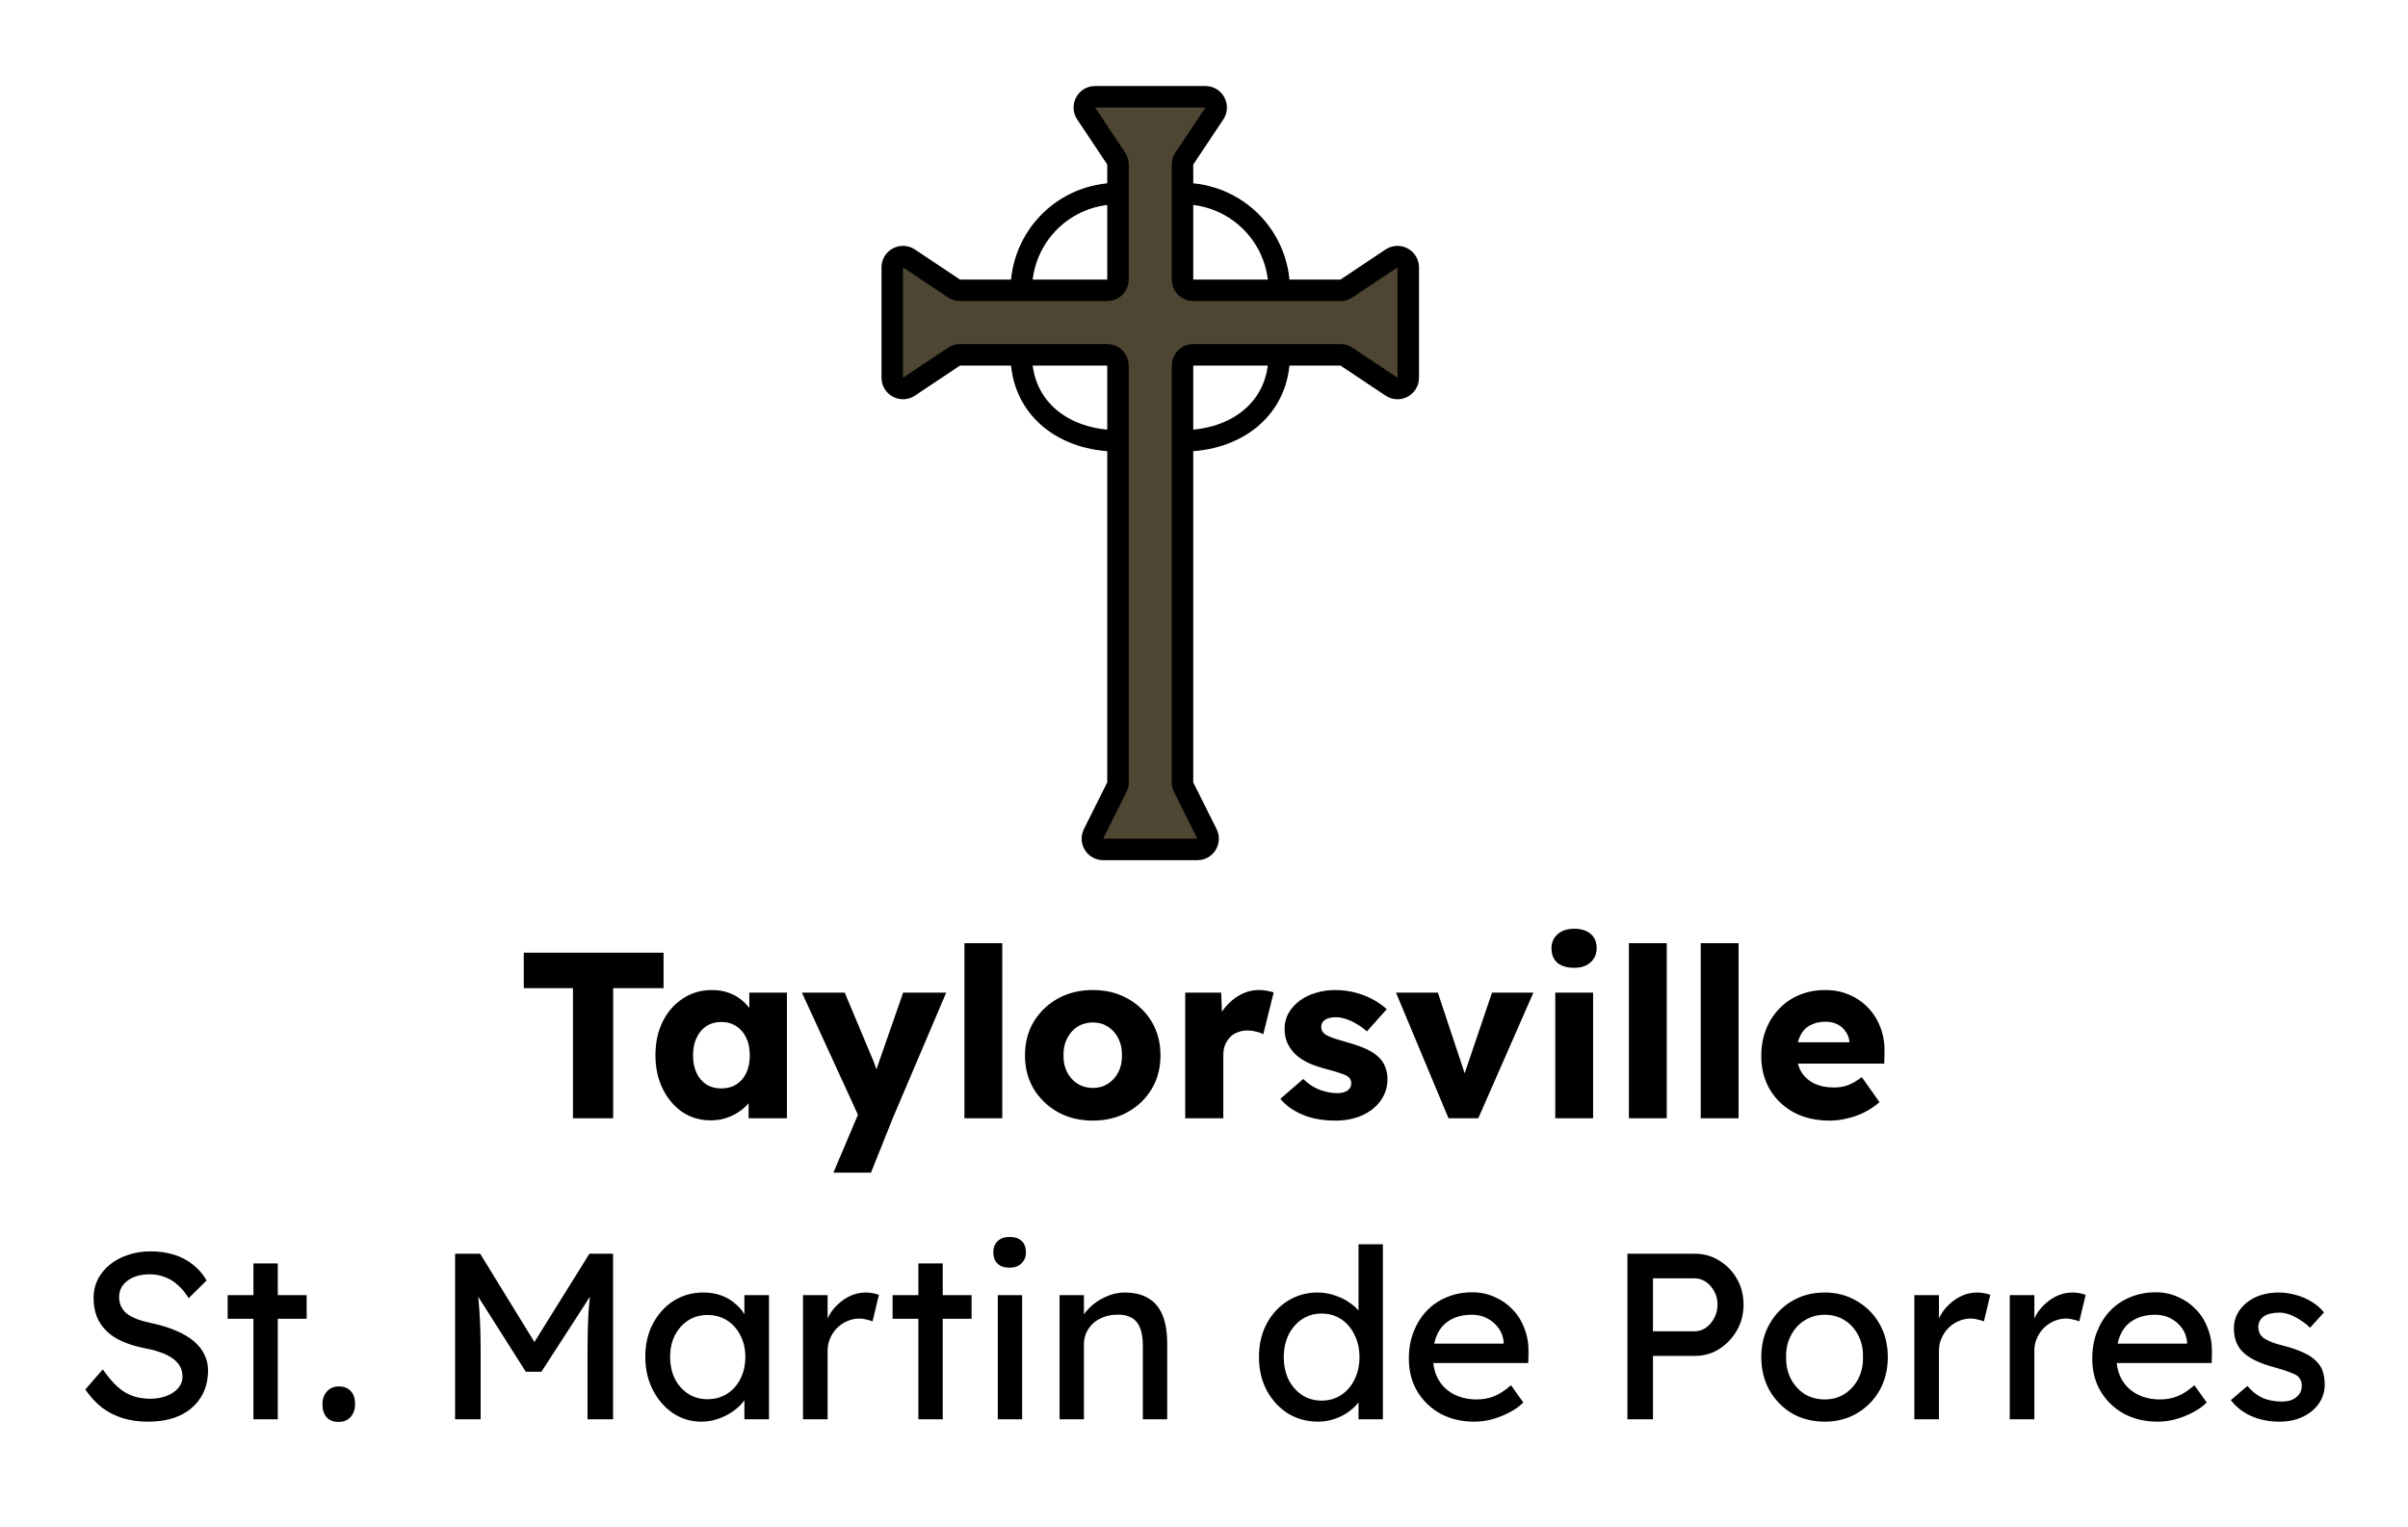 <svg width="112" height="71" viewBox="0 0 112 71" fill="none" xmlns="http://www.w3.org/2000/svg">
<path d="M56.066 4.5H50.934C50.535 4.5 50.297 4.945 50.518 5.277L51.916 7.374C51.971 7.456 52 7.553 52 7.651V9V13C52 13.276 51.776 13.5 51.5 13.5H47.5H44.651C44.553 13.5 44.456 13.471 44.374 13.416L42.277 12.018C41.945 11.797 41.5 12.035 41.5 12.434V17.566C41.5 17.965 41.945 18.203 42.277 17.982L44.374 16.584C44.456 16.529 44.553 16.5 44.651 16.5H47.5H51.5C51.776 16.5 52 16.724 52 17V20.5V36.382C52 36.46 51.982 36.536 51.947 36.606L50.862 38.776C50.696 39.109 50.937 39.5 51.309 39.5H55.691C56.063 39.5 56.304 39.109 56.138 38.776L55.053 36.606C55.018 36.536 55 36.46 55 36.382V20.5V17C55 16.724 55.224 16.5 55.5 16.5H59.5H62.349C62.447 16.5 62.544 16.529 62.626 16.584L64.723 17.982C65.055 18.203 65.5 17.965 65.5 17.566V12.434C65.5 12.035 65.055 11.797 64.723 12.018L62.626 13.416C62.544 13.471 62.447 13.5 62.349 13.5H59.5H55.5C55.224 13.5 55 13.276 55 13V9V7.651C55 7.553 55.029 7.456 55.084 7.374L56.482 5.277C56.703 4.945 56.465 4.5 56.066 4.5Z" fill="#4F4533"/>
<path d="M52 9V13C52 13.276 51.776 13.5 51.5 13.5H47.5M52 9V7.651C52 7.553 51.971 7.456 51.916 7.374L50.518 5.277C50.297 4.945 50.535 4.5 50.934 4.5H56.066C56.465 4.5 56.703 4.945 56.482 5.277L55.084 7.374C55.029 7.456 55 7.553 55 7.651V9M52 9C49.5 9 47.5 11 47.5 13.5M47.5 13.5H44.651C44.553 13.5 44.456 13.471 44.374 13.416L42.277 12.018C41.945 11.797 41.5 12.035 41.5 12.434V17.566C41.5 17.965 41.945 18.203 42.277 17.982L44.374 16.584C44.456 16.529 44.553 16.5 44.651 16.5H47.5M55 9V13C55 13.276 55.224 13.5 55.5 13.5H59.5M55 9C57.5 9 59.5 11 59.5 13.5M59.5 13.5H62.349C62.447 13.5 62.544 13.471 62.626 13.416L64.723 12.018C65.055 11.797 65.5 12.035 65.5 12.434V17.566C65.5 17.965 65.055 18.203 64.723 17.982L62.626 16.584C62.544 16.529 62.447 16.5 62.349 16.5H59.5M59.5 16.5H55.5C55.224 16.5 55 16.724 55 17V20.5M59.5 16.5C59.5 19 57.5 20.5 55 20.5M55 20.5V36.382C55 36.46 55.018 36.536 55.053 36.606L56.138 38.776C56.304 39.109 56.063 39.5 55.691 39.5H51.309C50.937 39.5 50.696 39.109 50.862 38.776L51.947 36.606C51.982 36.536 52 36.46 52 36.382V20.5M52 20.5V17C52 16.724 51.776 16.5 51.5 16.5H47.5M52 20.5C49.5 20.5 47.5 19 47.5 16.5" stroke="black"/>
<path d="M26.65 52V45.95H24.362V44.3H30.863V45.95H28.52V52H26.65ZM33.059 52.099C32.568 52.099 32.128 51.971 31.739 51.714C31.358 51.45 31.053 51.091 30.826 50.636C30.599 50.174 30.485 49.653 30.485 49.074C30.485 48.48 30.599 47.956 30.826 47.501C31.053 47.046 31.365 46.691 31.761 46.434C32.157 46.17 32.608 46.038 33.114 46.038C33.393 46.038 33.646 46.078 33.873 46.159C34.108 46.24 34.313 46.353 34.489 46.5C34.665 46.639 34.815 46.804 34.94 46.995C35.065 47.178 35.156 47.376 35.215 47.589L34.852 47.545V46.159H36.601V52H34.819V50.592L35.215 50.581C35.156 50.786 35.061 50.981 34.929 51.164C34.797 51.347 34.636 51.509 34.445 51.648C34.254 51.787 34.042 51.897 33.807 51.978C33.572 52.059 33.323 52.099 33.059 52.099ZM33.543 50.614C33.814 50.614 34.049 50.552 34.247 50.427C34.445 50.302 34.599 50.126 34.709 49.899C34.819 49.664 34.874 49.389 34.874 49.074C34.874 48.759 34.819 48.487 34.709 48.26C34.599 48.025 34.445 47.846 34.247 47.721C34.049 47.589 33.814 47.523 33.543 47.523C33.279 47.523 33.048 47.589 32.85 47.721C32.659 47.846 32.509 48.025 32.399 48.26C32.289 48.487 32.234 48.759 32.234 49.074C32.234 49.389 32.289 49.664 32.399 49.899C32.509 50.126 32.659 50.302 32.85 50.427C33.048 50.552 33.279 50.614 33.543 50.614ZM38.762 54.53L40.093 51.395L40.115 52.297L37.299 46.159H39.29L40.522 49.096C40.588 49.243 40.651 49.4 40.709 49.569C40.768 49.738 40.812 49.899 40.841 50.053L40.599 50.196C40.643 50.086 40.691 49.95 40.742 49.789C40.801 49.62 40.863 49.441 40.929 49.25L42.007 46.159H44.009L41.523 52L40.511 54.53H38.762ZM44.857 52V43.86H46.617V52H44.857ZM50.83 52.11C50.221 52.11 49.678 51.978 49.202 51.714C48.733 51.45 48.358 51.091 48.08 50.636C47.809 50.181 47.673 49.661 47.673 49.074C47.673 48.487 47.809 47.967 48.08 47.512C48.358 47.057 48.733 46.698 49.202 46.434C49.678 46.17 50.221 46.038 50.83 46.038C51.438 46.038 51.977 46.17 52.447 46.434C52.923 46.698 53.297 47.057 53.569 47.512C53.84 47.967 53.976 48.487 53.976 49.074C53.976 49.661 53.84 50.181 53.569 50.636C53.297 51.091 52.923 51.45 52.447 51.714C51.977 51.978 51.438 52.11 50.83 52.11ZM50.83 50.592C51.094 50.592 51.328 50.526 51.534 50.394C51.739 50.262 51.901 50.082 52.018 49.855C52.135 49.628 52.19 49.367 52.183 49.074C52.19 48.781 52.135 48.52 52.018 48.293C51.901 48.058 51.739 47.875 51.534 47.743C51.328 47.611 51.094 47.545 50.83 47.545C50.566 47.545 50.328 47.611 50.115 47.743C49.91 47.875 49.748 48.058 49.631 48.293C49.514 48.52 49.459 48.781 49.466 49.074C49.459 49.367 49.514 49.628 49.631 49.855C49.748 50.082 49.91 50.262 50.115 50.394C50.328 50.526 50.566 50.592 50.83 50.592ZM55.127 52V46.159H56.799L56.876 48.062L56.546 47.699C56.634 47.384 56.777 47.101 56.975 46.852C57.18 46.603 57.418 46.405 57.69 46.258C57.961 46.111 58.251 46.038 58.559 46.038C58.691 46.038 58.812 46.049 58.922 46.071C59.039 46.093 59.145 46.119 59.241 46.148L58.757 48.095C58.676 48.044 58.566 48.003 58.427 47.974C58.295 47.937 58.155 47.919 58.009 47.919C57.847 47.919 57.697 47.948 57.558 48.007C57.418 48.058 57.301 48.135 57.206 48.238C57.11 48.341 57.033 48.462 56.975 48.601C56.923 48.74 56.898 48.898 56.898 49.074V52H55.127ZM62.102 52.11C61.53 52.11 61.024 52.018 60.584 51.835C60.151 51.652 59.806 51.406 59.55 51.098L60.617 50.174C60.844 50.401 61.101 50.57 61.387 50.68C61.673 50.783 61.944 50.834 62.201 50.834C62.303 50.834 62.395 50.823 62.476 50.801C62.556 50.779 62.622 50.75 62.674 50.713C62.732 50.669 62.776 50.621 62.806 50.57C62.835 50.511 62.85 50.445 62.85 50.372C62.85 50.225 62.784 50.112 62.652 50.031C62.586 49.994 62.476 49.95 62.322 49.899C62.168 49.848 61.97 49.789 61.728 49.723C61.383 49.635 61.082 49.532 60.826 49.415C60.576 49.29 60.371 49.147 60.21 48.986C60.063 48.832 59.949 48.663 59.869 48.48C59.788 48.289 59.748 48.077 59.748 47.842C59.748 47.571 59.81 47.325 59.935 47.105C60.067 46.885 60.239 46.694 60.452 46.533C60.672 46.372 60.921 46.251 61.2 46.17C61.486 46.082 61.779 46.038 62.08 46.038C62.402 46.038 62.71 46.075 63.004 46.148C63.297 46.221 63.568 46.324 63.818 46.456C64.074 46.588 64.302 46.746 64.5 46.929L63.576 47.963C63.444 47.838 63.293 47.728 63.125 47.633C62.963 47.53 62.795 47.45 62.619 47.391C62.443 47.332 62.281 47.303 62.135 47.303C62.025 47.303 61.926 47.314 61.838 47.336C61.757 47.351 61.687 47.38 61.629 47.424C61.57 47.461 61.526 47.508 61.497 47.567C61.467 47.618 61.453 47.681 61.453 47.754C61.453 47.827 61.471 47.897 61.508 47.963C61.552 48.029 61.61 48.084 61.684 48.128C61.757 48.172 61.874 48.223 62.036 48.282C62.197 48.333 62.417 48.399 62.696 48.48C63.04 48.575 63.337 48.682 63.587 48.799C63.836 48.916 64.034 49.056 64.181 49.217C64.298 49.342 64.386 49.488 64.445 49.657C64.503 49.818 64.533 49.994 64.533 50.185C64.533 50.559 64.426 50.893 64.214 51.186C64.008 51.472 63.722 51.699 63.356 51.868C62.989 52.029 62.571 52.11 62.102 52.11ZM67.372 52L64.93 46.159H66.877L68.329 50.526L67.9 50.57L69.396 46.159H71.321L68.758 52H67.372ZM72.338 52V46.159H74.098V52H72.338ZM73.218 45.004C72.888 45.004 72.628 44.927 72.437 44.773C72.254 44.612 72.162 44.384 72.162 44.091C72.162 43.827 72.257 43.611 72.448 43.442C72.639 43.273 72.895 43.189 73.218 43.189C73.548 43.189 73.805 43.27 73.988 43.431C74.171 43.585 74.263 43.805 74.263 44.091C74.263 44.362 74.168 44.582 73.977 44.751C73.794 44.92 73.541 45.004 73.218 45.004ZM75.763 52V43.86H77.523V52H75.763ZM79.103 52V43.86H80.864V52H79.103ZM85.109 52.11C84.464 52.11 83.903 51.982 83.426 51.725C82.949 51.461 82.579 51.105 82.315 50.658C82.051 50.203 81.919 49.686 81.919 49.107C81.919 48.66 81.992 48.249 82.139 47.875C82.286 47.501 82.491 47.178 82.755 46.907C83.019 46.628 83.331 46.416 83.69 46.269C84.057 46.115 84.456 46.038 84.889 46.038C85.3 46.038 85.674 46.111 86.011 46.258C86.356 46.405 86.653 46.61 86.902 46.874C87.151 47.138 87.342 47.45 87.474 47.809C87.606 48.168 87.665 48.561 87.65 48.986L87.639 49.459H82.986L82.733 48.469H86.209L86.022 48.678V48.458C86.007 48.275 85.949 48.113 85.846 47.974C85.751 47.827 85.622 47.714 85.461 47.633C85.3 47.552 85.116 47.512 84.911 47.512C84.625 47.512 84.379 47.571 84.174 47.688C83.976 47.798 83.826 47.963 83.723 48.183C83.62 48.396 83.569 48.66 83.569 48.975C83.569 49.298 83.635 49.58 83.767 49.822C83.906 50.057 84.104 50.24 84.361 50.372C84.625 50.504 84.937 50.57 85.296 50.57C85.545 50.57 85.765 50.533 85.956 50.46C86.154 50.387 86.367 50.262 86.594 50.086L87.419 51.252C87.192 51.45 86.95 51.611 86.693 51.736C86.436 51.861 86.172 51.952 85.901 52.011C85.637 52.077 85.373 52.11 85.109 52.11ZM6.871 66.11C6.453 66.11 6.064 66.055 5.705 65.945C5.353 65.835 5.03 65.67 4.737 65.45C4.451 65.223 4.194 64.944 3.967 64.614L4.781 63.679C5.14 64.192 5.485 64.548 5.815 64.746C6.145 64.944 6.537 65.043 6.992 65.043C7.271 65.043 7.524 64.999 7.751 64.911C7.978 64.823 8.158 64.702 8.29 64.548C8.422 64.394 8.488 64.218 8.488 64.02C8.488 63.888 8.466 63.763 8.422 63.646C8.378 63.529 8.308 63.422 8.213 63.327C8.125 63.232 8.008 63.144 7.861 63.063C7.722 62.982 7.557 62.913 7.366 62.854C7.175 62.788 6.955 62.733 6.706 62.689C6.31 62.608 5.965 62.502 5.672 62.37C5.379 62.238 5.133 62.073 4.935 61.875C4.737 61.677 4.59 61.453 4.495 61.204C4.4 60.947 4.352 60.661 4.352 60.346C4.352 60.038 4.418 59.752 4.55 59.488C4.689 59.224 4.876 58.997 5.111 58.806C5.353 58.608 5.635 58.458 5.958 58.355C6.281 58.245 6.629 58.19 7.003 58.19C7.399 58.19 7.762 58.241 8.092 58.344C8.422 58.447 8.715 58.601 8.972 58.806C9.229 59.004 9.441 59.25 9.61 59.543L8.774 60.368C8.627 60.126 8.462 59.924 8.279 59.763C8.096 59.594 7.894 59.47 7.674 59.389C7.454 59.301 7.219 59.257 6.97 59.257C6.684 59.257 6.435 59.301 6.222 59.389C6.009 59.477 5.841 59.602 5.716 59.763C5.599 59.917 5.54 60.1 5.54 60.313C5.54 60.467 5.569 60.61 5.628 60.742C5.687 60.867 5.775 60.98 5.892 61.083C6.017 61.178 6.182 61.266 6.387 61.347C6.592 61.42 6.838 61.486 7.124 61.545C7.527 61.633 7.887 61.747 8.202 61.886C8.517 62.018 8.785 62.176 9.005 62.359C9.225 62.542 9.39 62.748 9.5 62.975C9.617 63.202 9.676 63.448 9.676 63.712C9.676 64.203 9.562 64.629 9.335 64.988C9.108 65.347 8.785 65.626 8.367 65.824C7.949 66.015 7.45 66.11 6.871 66.11ZM11.788 66V58.751H12.921V66H11.788ZM10.589 61.325V60.225H14.263V61.325H10.589ZM15.757 66.121C15.515 66.121 15.328 66.051 15.196 65.912C15.064 65.765 14.998 65.56 14.998 65.296C14.998 65.054 15.068 64.856 15.207 64.702C15.346 64.548 15.53 64.471 15.757 64.471C15.999 64.471 16.186 64.544 16.318 64.691C16.45 64.83 16.516 65.032 16.516 65.296C16.516 65.538 16.446 65.736 16.307 65.89C16.168 66.044 15.984 66.121 15.757 66.121ZM21.167 66V58.3H22.333L25.138 62.865L24.577 62.854L27.415 58.3H28.515V66H27.327V62.843C27.327 62.183 27.341 61.589 27.371 61.061C27.407 60.533 27.466 60.009 27.547 59.488L27.701 59.895L25.182 63.789H24.456L22.014 59.939L22.135 59.488C22.215 59.979 22.27 60.485 22.3 61.006C22.337 61.519 22.355 62.132 22.355 62.843V66H21.167ZM32.61 66.11C32.133 66.11 31.697 65.978 31.301 65.714C30.912 65.45 30.6 65.091 30.366 64.636C30.131 64.181 30.014 63.668 30.014 63.096C30.014 62.517 30.131 62.003 30.366 61.556C30.608 61.101 30.93 60.746 31.334 60.489C31.744 60.232 32.203 60.104 32.709 60.104C33.009 60.104 33.284 60.148 33.534 60.236C33.783 60.324 33.999 60.449 34.183 60.61C34.373 60.764 34.527 60.944 34.645 61.149C34.769 61.354 34.846 61.574 34.876 61.809L34.623 61.721V60.225H35.767V66H34.623V64.625L34.887 64.548C34.843 64.746 34.751 64.94 34.612 65.131C34.48 65.314 34.307 65.479 34.095 65.626C33.889 65.773 33.658 65.89 33.402 65.978C33.152 66.066 32.888 66.11 32.61 66.11ZM32.907 65.065C33.251 65.065 33.556 64.981 33.82 64.812C34.084 64.643 34.289 64.412 34.436 64.119C34.59 63.818 34.667 63.477 34.667 63.096C34.667 62.722 34.59 62.388 34.436 62.095C34.289 61.802 34.084 61.571 33.82 61.402C33.556 61.233 33.251 61.149 32.907 61.149C32.569 61.149 32.269 61.233 32.005 61.402C31.748 61.571 31.543 61.802 31.389 62.095C31.242 62.388 31.169 62.722 31.169 63.096C31.169 63.477 31.242 63.818 31.389 64.119C31.543 64.412 31.748 64.643 32.005 64.812C32.269 64.981 32.569 65.065 32.907 65.065ZM37.349 66V60.225H38.493V62.04L38.383 61.6C38.463 61.321 38.599 61.068 38.79 60.841C38.988 60.614 39.211 60.434 39.461 60.302C39.717 60.17 39.981 60.104 40.253 60.104C40.377 60.104 40.495 60.115 40.605 60.137C40.722 60.159 40.814 60.185 40.88 60.214L40.583 61.446C40.495 61.409 40.396 61.38 40.286 61.358C40.183 61.329 40.08 61.314 39.978 61.314C39.78 61.314 39.589 61.354 39.406 61.435C39.23 61.508 39.072 61.615 38.933 61.754C38.801 61.886 38.694 62.044 38.614 62.227C38.533 62.403 38.493 62.597 38.493 62.81V66H37.349ZM42.715 66V58.751H43.848V66H42.715ZM41.516 61.325V60.225H45.19V61.325H41.516ZM46.409 66V60.225H47.542V66H46.409ZM46.959 58.949C46.717 58.949 46.53 58.887 46.398 58.762C46.266 58.637 46.2 58.461 46.2 58.234C46.2 58.021 46.266 57.849 46.398 57.717C46.537 57.585 46.724 57.519 46.959 57.519C47.201 57.519 47.388 57.581 47.52 57.706C47.652 57.831 47.718 58.007 47.718 58.234C47.718 58.447 47.648 58.619 47.509 58.751C47.377 58.883 47.193 58.949 46.959 58.949ZM49.283 66V60.225H50.416V61.413L50.218 61.545C50.291 61.288 50.434 61.054 50.647 60.841C50.86 60.621 51.113 60.445 51.406 60.313C51.7 60.174 52 60.104 52.308 60.104C52.748 60.104 53.115 60.192 53.408 60.368C53.702 60.537 53.922 60.797 54.068 61.149C54.215 61.501 54.288 61.945 54.288 62.48V66H53.155V62.557C53.155 62.227 53.111 61.956 53.023 61.743C52.935 61.523 52.8 61.365 52.616 61.27C52.433 61.167 52.206 61.123 51.934 61.138C51.714 61.138 51.513 61.175 51.329 61.248C51.146 61.314 50.984 61.409 50.845 61.534C50.713 61.659 50.607 61.805 50.526 61.974C50.453 62.135 50.416 62.311 50.416 62.502V66H49.855C49.76 66 49.664 66 49.569 66C49.474 66 49.379 66 49.283 66ZM61.317 66.11C60.789 66.11 60.316 65.982 59.898 65.725C59.487 65.461 59.161 65.105 58.919 64.658C58.677 64.203 58.556 63.686 58.556 63.107C58.556 62.528 58.673 62.014 58.908 61.567C59.15 61.112 59.477 60.757 59.887 60.5C60.298 60.236 60.764 60.104 61.284 60.104C61.57 60.104 61.845 60.152 62.109 60.247C62.38 60.335 62.623 60.46 62.835 60.621C63.048 60.775 63.213 60.947 63.33 61.138C63.455 61.321 63.517 61.508 63.517 61.699L63.187 61.721V57.86H64.32V66H63.187V64.625H63.407C63.407 64.801 63.349 64.977 63.231 65.153C63.114 65.322 62.956 65.479 62.758 65.626C62.568 65.773 62.344 65.89 62.087 65.978C61.838 66.066 61.581 66.11 61.317 66.11ZM61.471 65.131C61.816 65.131 62.12 65.043 62.384 64.867C62.648 64.691 62.853 64.453 63 64.152C63.154 63.844 63.231 63.496 63.231 63.107C63.231 62.718 63.154 62.374 63 62.073C62.853 61.765 62.648 61.523 62.384 61.347C62.12 61.171 61.816 61.083 61.471 61.083C61.127 61.083 60.822 61.171 60.558 61.347C60.294 61.523 60.085 61.765 59.931 62.073C59.785 62.374 59.711 62.718 59.711 63.107C59.711 63.496 59.785 63.844 59.931 64.152C60.085 64.453 60.294 64.691 60.558 64.867C60.822 65.043 61.127 65.131 61.471 65.131ZM68.575 66.11C67.981 66.11 67.453 65.985 66.991 65.736C66.536 65.479 66.177 65.131 65.913 64.691C65.656 64.251 65.528 63.745 65.528 63.173C65.528 62.718 65.601 62.304 65.748 61.93C65.895 61.556 66.096 61.233 66.353 60.962C66.617 60.683 66.929 60.471 67.288 60.324C67.655 60.17 68.051 60.093 68.476 60.093C68.85 60.093 69.198 60.166 69.521 60.313C69.844 60.452 70.122 60.647 70.357 60.896C70.599 61.145 70.782 61.442 70.907 61.787C71.039 62.124 71.101 62.495 71.094 62.898L71.083 63.382H66.364L66.111 62.48H70.104L69.939 62.667V62.403C69.917 62.161 69.836 61.945 69.697 61.754C69.558 61.563 69.382 61.413 69.169 61.303C68.956 61.193 68.725 61.138 68.476 61.138C68.08 61.138 67.746 61.215 67.475 61.369C67.204 61.516 66.998 61.736 66.859 62.029C66.72 62.315 66.65 62.671 66.65 63.096C66.65 63.499 66.734 63.851 66.903 64.152C67.072 64.445 67.31 64.673 67.618 64.834C67.926 64.995 68.282 65.076 68.685 65.076C68.971 65.076 69.235 65.028 69.477 64.933C69.726 64.838 69.994 64.665 70.28 64.416L70.852 65.219C70.676 65.395 70.46 65.549 70.203 65.681C69.954 65.813 69.686 65.919 69.4 66C69.121 66.073 68.846 66.11 68.575 66.11ZM75.694 66V58.3H78.829C79.247 58.3 79.625 58.406 79.962 58.619C80.307 58.824 80.582 59.107 80.787 59.466C80.993 59.825 81.095 60.225 81.095 60.665C81.095 61.105 80.993 61.505 80.787 61.864C80.582 62.223 80.307 62.513 79.962 62.733C79.625 62.946 79.247 63.052 78.829 63.052H76.882V66H75.694ZM76.882 61.908H78.807C79.005 61.908 79.185 61.853 79.346 61.743C79.507 61.626 79.636 61.475 79.731 61.292C79.834 61.101 79.885 60.892 79.885 60.665C79.885 60.438 79.834 60.232 79.731 60.049C79.636 59.866 79.507 59.719 79.346 59.609C79.185 59.499 79.005 59.444 78.807 59.444H76.882V61.908ZM84.868 66.11C84.304 66.11 83.798 65.982 83.35 65.725C82.91 65.461 82.562 65.105 82.305 64.658C82.049 64.203 81.921 63.686 81.921 63.107C81.921 62.528 82.049 62.014 82.305 61.567C82.562 61.112 82.91 60.757 83.35 60.5C83.798 60.236 84.304 60.104 84.868 60.104C85.426 60.104 85.924 60.236 86.365 60.5C86.812 60.757 87.164 61.112 87.421 61.567C87.677 62.014 87.805 62.528 87.805 63.107C87.805 63.686 87.677 64.203 87.421 64.658C87.164 65.105 86.812 65.461 86.365 65.725C85.924 65.982 85.426 66.11 84.868 66.11ZM84.868 65.076C85.213 65.076 85.521 64.992 85.793 64.823C86.064 64.647 86.276 64.412 86.43 64.119C86.585 63.818 86.658 63.481 86.65 63.107C86.658 62.726 86.585 62.388 86.43 62.095C86.276 61.794 86.064 61.56 85.793 61.391C85.521 61.222 85.213 61.138 84.868 61.138C84.524 61.138 84.212 61.226 83.933 61.402C83.662 61.571 83.45 61.805 83.296 62.106C83.141 62.399 83.068 62.733 83.076 63.107C83.068 63.481 83.141 63.818 83.296 64.119C83.45 64.412 83.662 64.647 83.933 64.823C84.212 64.992 84.524 65.076 84.868 65.076ZM89.04 66V60.225H90.184V62.04L90.074 61.6C90.155 61.321 90.29 61.068 90.481 60.841C90.679 60.614 90.903 60.434 91.152 60.302C91.409 60.17 91.673 60.104 91.944 60.104C92.069 60.104 92.186 60.115 92.296 60.137C92.413 60.159 92.505 60.185 92.571 60.214L92.274 61.446C92.186 61.409 92.087 61.38 91.977 61.358C91.874 61.329 91.772 61.314 91.669 61.314C91.471 61.314 91.28 61.354 91.097 61.435C90.921 61.508 90.763 61.615 90.624 61.754C90.492 61.886 90.386 62.044 90.305 62.227C90.224 62.403 90.184 62.597 90.184 62.81V66H89.04ZM93.477 66V60.225H94.621V62.04L94.511 61.6C94.591 61.321 94.727 61.068 94.918 60.841C95.116 60.614 95.339 60.434 95.589 60.302C95.845 60.17 96.109 60.104 96.381 60.104C96.505 60.104 96.623 60.115 96.733 60.137C96.85 60.159 96.942 60.185 97.008 60.214L96.711 61.446C96.623 61.409 96.524 61.38 96.414 61.358C96.311 61.329 96.208 61.314 96.106 61.314C95.908 61.314 95.717 61.354 95.534 61.435C95.358 61.508 95.2 61.615 95.061 61.754C94.929 61.886 94.822 62.044 94.742 62.227C94.661 62.403 94.621 62.597 94.621 62.81V66H93.477ZM100.361 66.11C99.767 66.11 99.239 65.985 98.777 65.736C98.322 65.479 97.963 65.131 97.699 64.691C97.442 64.251 97.314 63.745 97.314 63.173C97.314 62.718 97.387 62.304 97.534 61.93C97.681 61.556 97.882 61.233 98.139 60.962C98.403 60.683 98.715 60.471 99.074 60.324C99.441 60.17 99.837 60.093 100.262 60.093C100.636 60.093 100.984 60.166 101.307 60.313C101.63 60.452 101.908 60.647 102.143 60.896C102.385 61.145 102.568 61.442 102.693 61.787C102.825 62.124 102.887 62.495 102.88 62.898L102.869 63.382H98.15L97.897 62.48H101.89L101.725 62.667V62.403C101.703 62.161 101.622 61.945 101.483 61.754C101.344 61.563 101.168 61.413 100.955 61.303C100.742 61.193 100.511 61.138 100.262 61.138C99.866 61.138 99.532 61.215 99.261 61.369C98.99 61.516 98.784 61.736 98.645 62.029C98.506 62.315 98.436 62.671 98.436 63.096C98.436 63.499 98.52 63.851 98.689 64.152C98.858 64.445 99.096 64.673 99.404 64.834C99.712 64.995 100.068 65.076 100.471 65.076C100.757 65.076 101.021 65.028 101.263 64.933C101.512 64.838 101.78 64.665 102.066 64.416L102.638 65.219C102.462 65.395 102.246 65.549 101.989 65.681C101.74 65.813 101.472 65.919 101.186 66C100.907 66.073 100.632 66.11 100.361 66.11ZM106.036 66.11C105.552 66.11 105.116 66.026 104.727 65.857C104.339 65.688 104.016 65.439 103.759 65.109L104.529 64.449C104.749 64.706 104.988 64.893 105.244 65.01C105.508 65.12 105.805 65.175 106.135 65.175C106.267 65.175 106.388 65.16 106.498 65.131C106.616 65.094 106.715 65.043 106.795 64.977C106.883 64.911 106.949 64.834 106.993 64.746C107.037 64.651 107.059 64.548 107.059 64.438C107.059 64.247 106.99 64.093 106.85 63.976C106.777 63.925 106.66 63.87 106.498 63.811C106.344 63.745 106.143 63.679 105.893 63.613C105.468 63.503 105.12 63.378 104.848 63.239C104.577 63.1 104.368 62.942 104.221 62.766C104.111 62.627 104.031 62.476 103.979 62.315C103.928 62.146 103.902 61.963 103.902 61.765C103.902 61.523 103.954 61.303 104.056 61.105C104.166 60.9 104.313 60.724 104.496 60.577C104.687 60.423 104.907 60.306 105.156 60.225C105.413 60.144 105.684 60.104 105.97 60.104C106.242 60.104 106.509 60.141 106.773 60.214C107.045 60.287 107.294 60.394 107.521 60.533C107.749 60.672 107.939 60.837 108.093 61.028L107.444 61.743C107.305 61.604 107.151 61.483 106.982 61.38C106.821 61.27 106.656 61.186 106.487 61.127C106.319 61.068 106.165 61.039 106.025 61.039C105.871 61.039 105.732 61.054 105.607 61.083C105.483 61.112 105.376 61.156 105.288 61.215C105.208 61.274 105.145 61.347 105.101 61.435C105.057 61.523 105.035 61.622 105.035 61.732C105.043 61.827 105.065 61.919 105.101 62.007C105.145 62.088 105.204 62.157 105.277 62.216C105.358 62.275 105.479 62.337 105.64 62.403C105.802 62.469 106.007 62.531 106.256 62.59C106.623 62.685 106.924 62.792 107.158 62.909C107.4 63.019 107.591 63.147 107.73 63.294C107.877 63.433 107.98 63.595 108.038 63.778C108.097 63.961 108.126 64.167 108.126 64.394C108.126 64.724 108.031 65.021 107.84 65.285C107.657 65.542 107.408 65.743 107.092 65.89C106.777 66.037 106.425 66.11 106.036 66.11Z" fill="black"/>
</svg>
